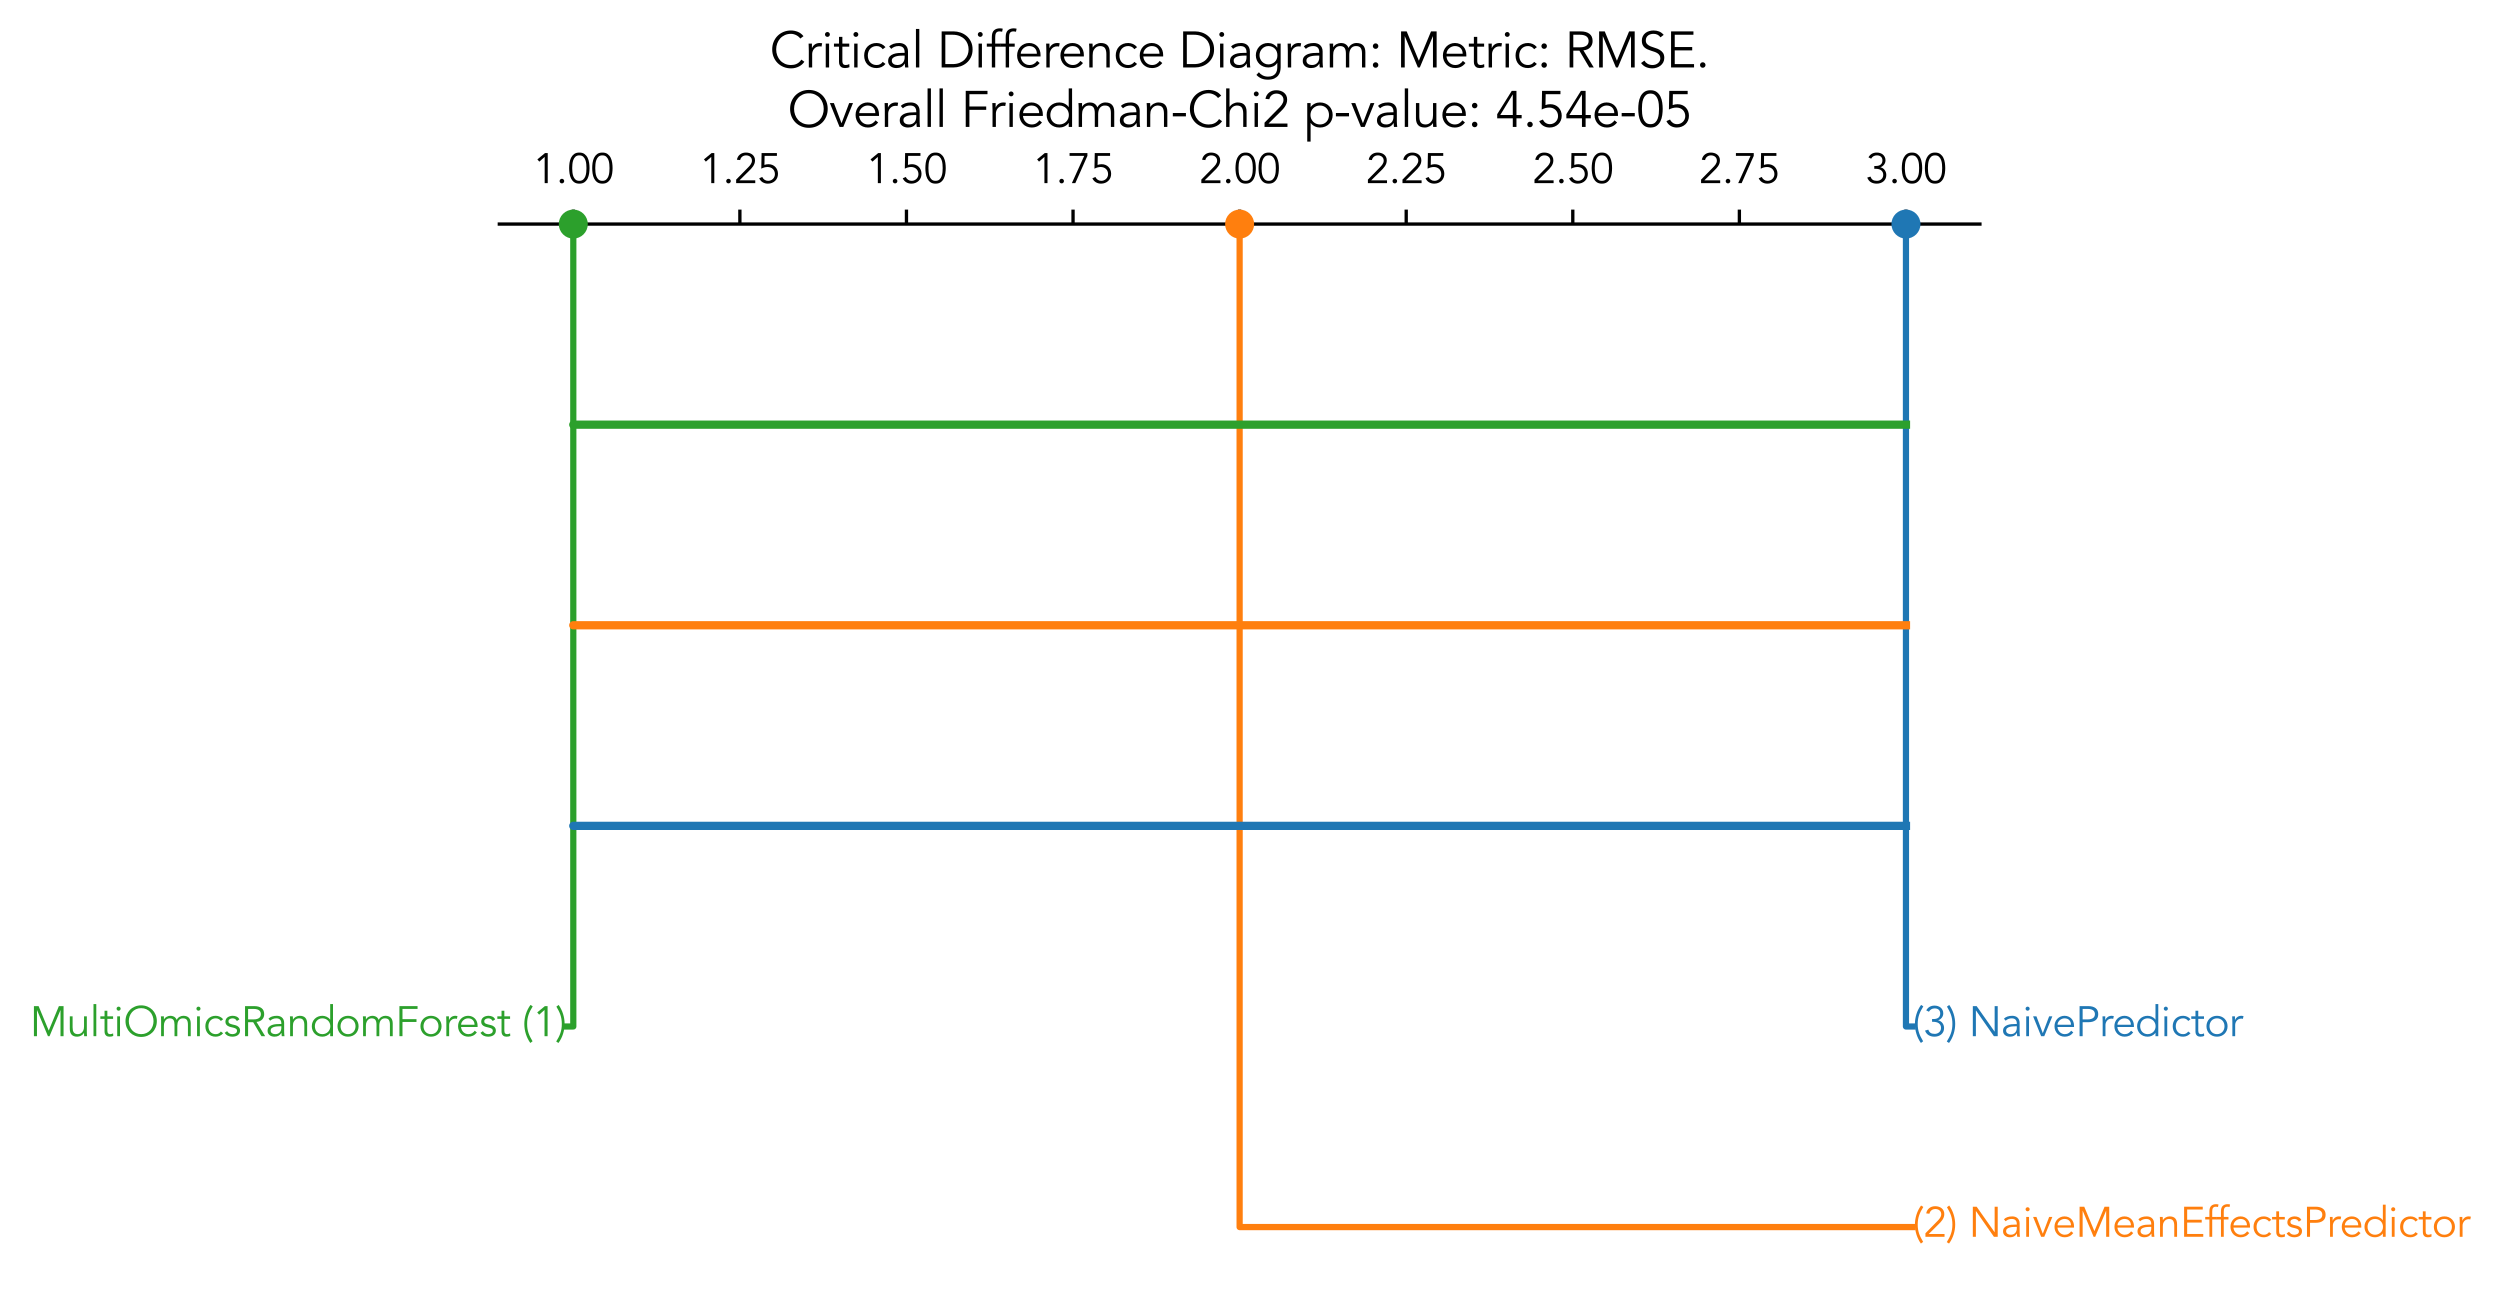 <?xml version="1.0" encoding="utf-8" standalone="no"?>
<!DOCTYPE svg PUBLIC "-//W3C//DTD SVG 1.1//EN"
  "http://www.w3.org/Graphics/SVG/1.1/DTD/svg11.dtd">
<svg xmlns:xlink="http://www.w3.org/1999/xlink" width="603.003pt" height="315.267pt" viewBox="0 0 603.003 315.267" xmlns="http://www.w3.org/2000/svg" version="1.1">
 <defs>
  <style type="text/css">*{stroke-linejoin: round; stroke-linecap: butt}</style>
 </defs>
 <g id="figure_1">
  <g id="patch_1">
   <path d="M -0 315.267 
L 603.003 315.267 
L 603.003 -0 
L -0 -0 
z
" style="fill: #ffffff"/>
  </g>
  <g id="axes_1">
   <g id="patch_2">
    <path d="M 120.439 308.067 
L 477.559 308.067 
L 477.559 41.955 
L 120.439 41.955 
z
" style="fill: #ffffff"/>
   </g>
   <g id="matplotlib.axis_1">
    <g id="xtick_1">
     <g id="line2d_1">
      <defs>
       <path id="m7c05113592" d="M 0 0 
L 0 -3.5 
" style="stroke: #000000; stroke-width: 0.8"/>
      </defs>
      <g>
       <use xlink:href="#m7c05113592" x="138.279" y="54.051" style="stroke: #000000; stroke-width: 0.8"/>
      </g>
     </g>
     <g id="text_1">
      <!-- 1.00 -->
      <g transform="translate(128.55 44.172) scale(0.1 -0.1)">
       <defs>
        <path id="Avenir-Book-31" d="M 2227 0 
L 1766 0 
L 1766 3955 
L 954 3238 
L 666 3584 
L 1818 4531 
L 2227 4531 
L 2227 0 
z
" transform="scale(0.016)"/>
        <path id="Avenir-Book-2e" d="M 1235 307 
Q 1235 173 1139 67 
Q 1043 -38 890 -38 
Q 736 -38 640 67 
Q 544 173 544 307 
Q 544 442 640 547 
Q 736 653 890 653 
Q 1043 653 1139 547 
Q 1235 442 1235 307 
z
" transform="scale(0.016)"/>
        <path id="Avenir-Book-30" d="M 1779 4186 
Q 1408 4186 1193 3987 
Q 979 3789 870 3494 
Q 762 3200 733 2867 
Q 704 2534 704 2266 
Q 704 1997 733 1664 
Q 762 1331 870 1036 
Q 979 742 1193 544 
Q 1408 346 1779 346 
Q 2150 346 2364 544 
Q 2579 742 2688 1036 
Q 2797 1331 2825 1664 
Q 2854 1997 2854 2266 
Q 2854 2534 2825 2867 
Q 2797 3200 2688 3494 
Q 2579 3789 2364 3987 
Q 2150 4186 1779 4186 
z
M 1779 4608 
Q 2266 4608 2566 4384 
Q 2867 4160 3033 3814 
Q 3200 3469 3257 3056 
Q 3315 2643 3315 2266 
Q 3315 1888 3257 1475 
Q 3200 1062 3033 716 
Q 2867 371 2566 147 
Q 2266 -77 1779 -77 
Q 1293 -77 992 147 
Q 691 371 524 716 
Q 358 1062 300 1475 
Q 243 1888 243 2266 
Q 243 2643 300 3056 
Q 358 3469 524 3814 
Q 691 4160 992 4384 
Q 1293 4608 1779 4608 
z
" transform="scale(0.016)"/>
       </defs>
       <use xlink:href="#Avenir-Book-31"/>
       <use xlink:href="#Avenir-Book-2e" transform="translate(55.6 0)"/>
       <use xlink:href="#Avenir-Book-30" transform="translate(83.4 0)"/>
       <use xlink:href="#Avenir-Book-30" transform="translate(139 0)"/>
      </g>
     </g>
    </g>
    <g id="xtick_2">
     <g id="line2d_2">
      <g>
       <use xlink:href="#m7c05113592" x="178.459" y="54.051" style="stroke: #000000; stroke-width: 0.8"/>
      </g>
     </g>
     <g id="text_2">
      <!-- 1.25 -->
      <g transform="translate(168.73 44.172) scale(0.1 -0.1)">
       <defs>
        <path id="Avenir-Book-32" d="M 3187 0 
L 307 0 
L 307 531 
L 2112 2368 
Q 2214 2470 2316 2585 
Q 2419 2701 2502 2829 
Q 2586 2957 2637 3097 
Q 2688 3238 2688 3392 
Q 2688 3578 2621 3725 
Q 2554 3872 2432 3974 
Q 2310 4077 2150 4131 
Q 1990 4186 1811 4186 
Q 1466 4186 1222 3994 
Q 979 3802 909 3475 
L 422 3526 
Q 518 4032 886 4320 
Q 1254 4608 1779 4608 
Q 2054 4608 2300 4534 
Q 2547 4461 2736 4313 
Q 2925 4166 3037 3945 
Q 3149 3725 3149 3430 
Q 3149 3168 3069 2950 
Q 2989 2733 2861 2541 
Q 2733 2349 2569 2176 
Q 2406 2003 2234 1837 
L 806 422 
L 3187 422 
L 3187 0 
z
" transform="scale(0.016)"/>
        <path id="Avenir-Book-35" d="M 2976 4109 
L 1120 4109 
L 1094 2746 
Q 1242 2803 1395 2828 
Q 1549 2854 1702 2854 
Q 2022 2854 2284 2745 
Q 2547 2637 2736 2441 
Q 2925 2246 3030 1980 
Q 3136 1715 3136 1402 
Q 3136 1075 3021 803 
Q 2906 531 2701 336 
Q 2496 141 2217 32 
Q 1939 -77 1613 -77 
Q 1184 -77 838 128 
Q 493 333 307 730 
L 762 928 
Q 890 659 1120 502 
Q 1350 346 1651 346 
Q 1869 346 2054 426 
Q 2240 506 2377 640 
Q 2515 774 2595 960 
Q 2675 1146 2675 1357 
Q 2675 1594 2592 1792 
Q 2509 1990 2361 2134 
Q 2214 2278 2009 2355 
Q 1805 2432 1562 2432 
Q 1318 2432 1078 2365 
Q 838 2298 621 2182 
L 666 4531 
L 2976 4531 
L 2976 4109 
z
" transform="scale(0.016)"/>
       </defs>
       <use xlink:href="#Avenir-Book-31"/>
       <use xlink:href="#Avenir-Book-2e" transform="translate(55.6 0)"/>
       <use xlink:href="#Avenir-Book-32" transform="translate(83.4 0)"/>
       <use xlink:href="#Avenir-Book-35" transform="translate(139 0)"/>
      </g>
     </g>
    </g>
    <g id="xtick_3">
     <g id="line2d_3">
      <g>
       <use xlink:href="#m7c05113592" x="218.639" y="54.051" style="stroke: #000000; stroke-width: 0.8"/>
      </g>
     </g>
     <g id="text_3">
      <!-- 1.50 -->
      <g transform="translate(208.91 44.172) scale(0.1 -0.1)">
       <use xlink:href="#Avenir-Book-31"/>
       <use xlink:href="#Avenir-Book-2e" transform="translate(55.6 0)"/>
       <use xlink:href="#Avenir-Book-35" transform="translate(83.4 0)"/>
       <use xlink:href="#Avenir-Book-30" transform="translate(139 0)"/>
      </g>
     </g>
    </g>
    <g id="xtick_4">
     <g id="line2d_4">
      <g>
       <use xlink:href="#m7c05113592" x="258.819" y="54.051" style="stroke: #000000; stroke-width: 0.8"/>
      </g>
     </g>
     <g id="text_4">
      <!-- 1.75 -->
      <g transform="translate(249.09 44.172) scale(0.1 -0.1)">
       <defs>
        <path id="Avenir-Book-37" d="M 3034 4109 
L 1210 0 
L 691 0 
L 2554 4109 
L 346 4109 
L 346 4531 
L 3034 4531 
L 3034 4109 
z
" transform="scale(0.016)"/>
       </defs>
       <use xlink:href="#Avenir-Book-31"/>
       <use xlink:href="#Avenir-Book-2e" transform="translate(55.6 0)"/>
       <use xlink:href="#Avenir-Book-37" transform="translate(83.4 0)"/>
       <use xlink:href="#Avenir-Book-35" transform="translate(139 0)"/>
      </g>
     </g>
    </g>
    <g id="xtick_5">
     <g id="line2d_5">
      <g>
       <use xlink:href="#m7c05113592" x="298.999" y="54.051" style="stroke: #000000; stroke-width: 0.8"/>
      </g>
     </g>
     <g id="text_5">
      <!-- 2.00 -->
      <g transform="translate(289.27 44.172) scale(0.1 -0.1)">
       <use xlink:href="#Avenir-Book-32"/>
       <use xlink:href="#Avenir-Book-2e" transform="translate(55.6 0)"/>
       <use xlink:href="#Avenir-Book-30" transform="translate(83.4 0)"/>
       <use xlink:href="#Avenir-Book-30" transform="translate(139 0)"/>
      </g>
     </g>
    </g>
    <g id="xtick_6">
     <g id="line2d_6">
      <g>
       <use xlink:href="#m7c05113592" x="339.179" y="54.051" style="stroke: #000000; stroke-width: 0.8"/>
      </g>
     </g>
     <g id="text_6">
      <!-- 2.25 -->
      <g transform="translate(329.45 44.172) scale(0.1 -0.1)">
       <use xlink:href="#Avenir-Book-32"/>
       <use xlink:href="#Avenir-Book-2e" transform="translate(55.6 0)"/>
       <use xlink:href="#Avenir-Book-32" transform="translate(83.4 0)"/>
       <use xlink:href="#Avenir-Book-35" transform="translate(139 0)"/>
      </g>
     </g>
    </g>
    <g id="xtick_7">
     <g id="line2d_7">
      <g>
       <use xlink:href="#m7c05113592" x="379.359" y="54.051" style="stroke: #000000; stroke-width: 0.8"/>
      </g>
     </g>
     <g id="text_7">
      <!-- 2.50 -->
      <g transform="translate(369.63 44.172) scale(0.1 -0.1)">
       <use xlink:href="#Avenir-Book-32"/>
       <use xlink:href="#Avenir-Book-2e" transform="translate(55.6 0)"/>
       <use xlink:href="#Avenir-Book-35" transform="translate(83.4 0)"/>
       <use xlink:href="#Avenir-Book-30" transform="translate(139 0)"/>
      </g>
     </g>
    </g>
    <g id="xtick_8">
     <g id="line2d_8">
      <g>
       <use xlink:href="#m7c05113592" x="419.539" y="54.051" style="stroke: #000000; stroke-width: 0.8"/>
      </g>
     </g>
     <g id="text_8">
      <!-- 2.75 -->
      <g transform="translate(409.81 44.172) scale(0.1 -0.1)">
       <use xlink:href="#Avenir-Book-32"/>
       <use xlink:href="#Avenir-Book-2e" transform="translate(55.6 0)"/>
       <use xlink:href="#Avenir-Book-37" transform="translate(83.4 0)"/>
       <use xlink:href="#Avenir-Book-35" transform="translate(139 0)"/>
      </g>
     </g>
    </g>
    <g id="xtick_9">
     <g id="line2d_9">
      <g>
       <use xlink:href="#m7c05113592" x="459.719" y="54.051" style="stroke: #000000; stroke-width: 0.8"/>
      </g>
     </g>
     <g id="text_9">
      <!-- 3.00 -->
      <g transform="translate(449.99 44.172) scale(0.1 -0.1)">
       <defs>
        <path id="Avenir-Book-33" d="M 1306 2586 
L 1542 2586 
Q 1741 2586 1923 2630 
Q 2106 2675 2240 2774 
Q 2374 2874 2454 3034 
Q 2534 3194 2534 3418 
Q 2534 3782 2313 3984 
Q 2093 4186 1696 4186 
Q 1408 4186 1190 4058 
Q 973 3930 832 3686 
L 429 3891 
Q 634 4256 950 4432 
Q 1267 4608 1683 4608 
Q 1952 4608 2189 4531 
Q 2426 4454 2605 4304 
Q 2784 4154 2889 3933 
Q 2995 3712 2995 3430 
Q 2995 3245 2934 3078 
Q 2874 2912 2768 2777 
Q 2662 2643 2521 2544 
Q 2381 2445 2227 2394 
L 2246 2381 
Q 2438 2342 2598 2236 
Q 2758 2131 2873 1977 
Q 2989 1824 3053 1632 
Q 3117 1440 3117 1229 
Q 3117 915 3001 672 
Q 2886 429 2688 262 
Q 2490 96 2227 9 
Q 1965 -77 1670 -77 
Q 1171 -77 800 140 
Q 429 358 243 838 
L 730 986 
Q 845 659 1072 502 
Q 1299 346 1709 346 
Q 1901 346 2073 410 
Q 2246 474 2377 592 
Q 2509 710 2582 876 
Q 2656 1043 2656 1242 
Q 2656 1498 2560 1674 
Q 2464 1850 2304 1958 
Q 2144 2067 1936 2115 
Q 1728 2163 1504 2163 
L 1306 2163 
L 1306 2586 
z
" transform="scale(0.016)"/>
       </defs>
       <use xlink:href="#Avenir-Book-33"/>
       <use xlink:href="#Avenir-Book-2e" transform="translate(55.6 0)"/>
       <use xlink:href="#Avenir-Book-30" transform="translate(83.4 0)"/>
       <use xlink:href="#Avenir-Book-30" transform="translate(139 0)"/>
      </g>
     </g>
    </g>
   </g>
   <g id="line2d_10">
    <path d="M 136.672 247.587 
L 138.279 247.587 
L 138.279 54.051 
" clip-path="url(#p76a6d957f1)" style="fill: none; stroke: #2ca02c; stroke-width: 1.5; stroke-linecap: square"/>
   </g>
   <g id="line2d_11">
    <path d="M 461.326 247.587 
L 459.719 247.587 
L 459.719 54.051 
" clip-path="url(#p76a6d957f1)" style="fill: none; stroke: #1f77b4; stroke-width: 1.5; stroke-linecap: square"/>
   </g>
   <g id="line2d_12">
    <path d="M 461.326 295.971 
L 298.999 295.971 
L 298.999 54.051 
" clip-path="url(#p76a6d957f1)" style="fill: none; stroke: #ff7f0e; stroke-width: 1.5; stroke-linecap: square"/>
   </g>
   <g id="patch_3">
    <path d="M 120.439 54.051 
L 477.559 54.051 
" style="fill: none; stroke: #000000; stroke-width: 0.8; stroke-linejoin: miter; stroke-linecap: square"/>
   </g>
   <g id="line2d_13">
    <path d="M 298.999 102.435 
L 138.279 102.435 
L 459.719 102.435 
" clip-path="url(#p76a6d957f1)" style="fill: none; stroke: #2ca02c; stroke-width: 2; stroke-linecap: square"/>
   </g>
   <g id="line2d_14">
    <path d="M 298.999 150.819 
L 138.279 150.819 
L 459.719 150.819 
" clip-path="url(#p76a6d957f1)" style="fill: none; stroke: #ff7f0e; stroke-width: 2; stroke-linecap: square"/>
   </g>
   <g id="line2d_15">
    <path d="M 298.999 199.203 
L 138.279 199.203 
L 459.719 199.203 
" clip-path="url(#p76a6d957f1)" style="fill: none; stroke: #1f77b4; stroke-width: 2; stroke-linecap: square"/>
   </g>
   <g id="PathCollection_1">
    <defs>
     <path id="m3300831e00" d="M 0 3 
C 0.796 3 1.559 2.684 2.121 2.121 
C 2.684 1.559 3 0.796 3 0 
C 3 -0.796 2.684 -1.559 2.121 -2.121 
C 1.559 -2.684 0.796 -3 0 -3 
C -0.796 -3 -1.559 -2.684 -2.121 -2.121 
C -2.684 -1.559 -3 -0.796 -3 0 
C -3 0.796 -2.684 1.559 -2.121 2.121 
C -1.559 2.684 -0.796 3 0 3 
z
" style="stroke: #2ca02c"/>
    </defs>
    <g clip-path="url(#p76a6d957f1)">
     <use xlink:href="#m3300831e00" x="138.279" y="54.051" style="fill: #2ca02c; stroke: #2ca02c"/>
    </g>
   </g>
   <g id="text_10">
    <!-- MultiOmicsRandomForest (1) -->
    <g style="fill: #2ca02c" transform="translate(7.2 249.927) scale(0.1 -0.1)">
     <defs>
      <path id="Avenir-Book-4d" d="M 2848 845 
L 4378 4531 
L 5082 4531 
L 5082 0 
L 4621 0 
L 4621 3917 
L 4608 3917 
L 2970 0 
L 2726 0 
L 1088 3917 
L 1075 3917 
L 1075 0 
L 614 0 
L 614 4531 
L 1318 4531 
L 2848 845 
z
" transform="scale(0.016)"/>
      <path id="Avenir-Book-75" d="M 2624 0 
Q 2611 122 2608 240 
Q 2605 358 2605 480 
L 2592 480 
Q 2522 358 2413 256 
Q 2304 154 2169 80 
Q 2035 6 1884 -35 
Q 1734 -77 1587 -77 
Q 1011 -77 736 227 
Q 461 531 461 1094 
L 461 2995 
L 883 2995 
L 883 1338 
Q 883 1088 921 896 
Q 960 704 1053 573 
Q 1146 442 1302 374 
Q 1459 307 1696 307 
Q 1728 307 1875 332 
Q 2022 358 2185 473 
Q 2349 589 2477 819 
Q 2605 1050 2605 1459 
L 2605 2995 
L 3027 2995 
L 3027 659 
Q 3027 538 3036 352 
Q 3046 166 3059 0 
L 2624 0 
z
" transform="scale(0.016)"/>
      <path id="Avenir-Book-6c" d="M 979 0 
L 557 0 
L 557 4838 
L 979 4838 
L 979 0 
z
" transform="scale(0.016)"/>
      <path id="Avenir-Book-74" d="M 2010 2611 
L 1146 2611 
L 1146 845 
Q 1146 678 1178 572 
Q 1210 467 1267 409 
Q 1325 352 1405 329 
Q 1485 307 1581 307 
Q 1690 307 1805 339 
Q 1920 371 2016 422 
L 2035 32 
Q 1798 -77 1466 -77 
Q 1344 -77 1213 -45 
Q 1082 -13 973 76 
Q 864 166 793 320 
Q 723 474 723 723 
L 723 2611 
L 90 2611 
L 90 2995 
L 723 2995 
L 723 3840 
L 1146 3840 
L 1146 2995 
L 2010 2995 
L 2010 2611 
z
" transform="scale(0.016)"/>
      <path id="Avenir-Book-69" d="M 1075 4147 
Q 1075 4013 979 3926 
Q 883 3840 768 3840 
Q 653 3840 557 3926 
Q 461 4013 461 4147 
Q 461 4282 557 4368 
Q 653 4454 768 4454 
Q 883 4454 979 4368 
Q 1075 4282 1075 4147 
z
M 979 0 
L 557 0 
L 557 2995 
L 979 2995 
L 979 0 
z
" transform="scale(0.016)"/>
      <path id="Avenir-Book-4f" d="M 4531 2266 
Q 4531 2656 4403 3011 
Q 4275 3366 4035 3635 
Q 3795 3904 3449 4064 
Q 3104 4224 2669 4224 
Q 2234 4224 1888 4064 
Q 1542 3904 1302 3635 
Q 1062 3366 934 3011 
Q 806 2656 806 2266 
Q 806 1875 934 1520 
Q 1062 1165 1302 896 
Q 1542 627 1888 467 
Q 2234 307 2669 307 
Q 3104 307 3449 467 
Q 3795 627 4035 896 
Q 4275 1165 4403 1520 
Q 4531 1875 4531 2266 
z
M 5030 2266 
Q 5030 1747 4851 1312 
Q 4672 877 4355 560 
Q 4038 243 3606 64 
Q 3174 -115 2669 -115 
Q 2163 -115 1731 64 
Q 1299 243 982 560 
Q 666 877 486 1312 
Q 307 1747 307 2266 
Q 307 2784 486 3219 
Q 666 3654 982 3971 
Q 1299 4288 1731 4467 
Q 2163 4646 2669 4646 
Q 3174 4646 3606 4467 
Q 4038 4288 4355 3971 
Q 4672 3654 4851 3219 
Q 5030 2784 5030 2266 
z
" transform="scale(0.016)"/>
      <path id="Avenir-Book-6d" d="M 461 2330 
Q 461 2496 451 2662 
Q 442 2829 429 2995 
L 883 2995 
L 883 2541 
L 896 2541 
Q 1050 2803 1322 2937 
Q 1594 3072 1862 3072 
Q 1984 3072 2121 3046 
Q 2259 3021 2387 2953 
Q 2515 2886 2627 2764 
Q 2739 2643 2816 2451 
Q 2944 2739 3222 2905 
Q 3501 3072 3802 3072 
Q 4378 3072 4653 2768 
Q 4928 2464 4928 1901 
L 4928 0 
L 4506 0 
L 4506 1747 
Q 4506 2202 4346 2445 
Q 4186 2688 3750 2688 
Q 3514 2688 3354 2595 
Q 3194 2502 3094 2348 
Q 2995 2195 2950 2000 
Q 2906 1805 2906 1594 
L 2906 0 
L 2483 0 
L 2483 1747 
Q 2483 2202 2323 2445 
Q 2163 2688 1728 2688 
Q 1690 2688 1552 2662 
Q 1414 2637 1267 2521 
Q 1120 2406 1001 2176 
Q 883 1946 883 1536 
L 883 0 
L 461 0 
L 461 2330 
z
" transform="scale(0.016)"/>
      <path id="Avenir-Book-63" d="M 2643 2291 
Q 2534 2458 2339 2573 
Q 2144 2688 1894 2688 
Q 1632 2694 1424 2604 
Q 1216 2515 1069 2355 
Q 922 2195 845 1974 
Q 768 1754 768 1498 
Q 768 1242 845 1021 
Q 922 800 1069 640 
Q 1216 480 1424 390 
Q 1632 301 1894 307 
Q 2144 307 2339 422 
Q 2534 538 2643 704 
L 2989 442 
Q 2765 179 2483 54 
Q 2202 -70 1894 -77 
Q 1530 -83 1235 35 
Q 941 154 733 365 
Q 525 576 416 867 
Q 307 1158 307 1498 
Q 307 1837 416 2128 
Q 525 2419 733 2630 
Q 941 2842 1235 2960 
Q 1530 3078 1894 3072 
Q 2202 3066 2483 2941 
Q 2765 2816 2989 2554 
L 2643 2291 
z
" transform="scale(0.016)"/>
      <path id="Avenir-Book-73" d="M 2048 2285 
Q 1952 2470 1792 2579 
Q 1632 2688 1402 2688 
Q 1293 2688 1181 2662 
Q 1069 2637 979 2582 
Q 890 2528 835 2445 
Q 781 2362 781 2240 
Q 781 2029 928 1933 
Q 1075 1837 1370 1766 
L 1798 1664 
Q 2112 1594 2320 1379 
Q 2528 1165 2528 845 
Q 2528 602 2429 426 
Q 2330 250 2166 138 
Q 2003 26 1792 -25 
Q 1581 -77 1363 -77 
Q 1018 -77 720 54 
Q 422 186 211 506 
L 576 755 
Q 704 550 899 428 
Q 1094 307 1363 307 
Q 1491 307 1619 336 
Q 1747 365 1846 425 
Q 1946 486 2006 582 
Q 2067 678 2067 806 
Q 2067 1030 1900 1129 
Q 1734 1229 1498 1286 
L 1088 1382 
Q 1011 1402 880 1446 
Q 749 1491 624 1580 
Q 499 1670 409 1814 
Q 320 1958 320 2170 
Q 320 2400 413 2573 
Q 506 2746 662 2854 
Q 819 2963 1017 3017 
Q 1216 3072 1427 3072 
Q 1741 3072 2009 2950 
Q 2278 2829 2426 2534 
L 2048 2285 
z
" transform="scale(0.016)"/>
      <path id="Avenir-Book-52" d="M 1075 2528 
L 1894 2528 
Q 2202 2528 2416 2592 
Q 2630 2656 2758 2761 
Q 2886 2867 2944 3011 
Q 3002 3155 3002 3322 
Q 3002 3482 2944 3626 
Q 2886 3770 2758 3878 
Q 2630 3987 2416 4048 
Q 2202 4109 1894 4109 
L 1075 4109 
L 1075 2528 
z
M 1075 0 
L 614 0 
L 614 4531 
L 2010 4531 
Q 2701 4531 3101 4230 
Q 3501 3930 3501 3322 
Q 3501 2848 3203 2525 
Q 2906 2202 2342 2150 
L 3648 0 
L 3085 0 
L 1843 2106 
L 1075 2106 
L 1075 0 
z
" transform="scale(0.016)"/>
      <path id="Avenir-Book-61" d="M 2163 1491 
Q 2003 1491 1763 1475 
Q 1523 1459 1302 1398 
Q 1082 1338 925 1210 
Q 768 1082 768 858 
Q 768 710 829 604 
Q 890 499 992 432 
Q 1094 365 1219 336 
Q 1344 307 1472 307 
Q 1702 307 1872 384 
Q 2042 461 2157 592 
Q 2272 723 2326 899 
Q 2381 1075 2381 1274 
L 2381 1491 
L 2163 1491 
z
M 2381 1837 
L 2381 1914 
Q 2381 2688 1613 2688 
Q 1088 2688 698 2336 
L 442 2637 
Q 864 3072 1709 3072 
Q 1926 3072 2128 3008 
Q 2330 2944 2477 2813 
Q 2624 2682 2713 2483 
Q 2803 2285 2803 2010 
L 2803 672 
Q 2803 499 2819 310 
Q 2835 122 2854 0 
L 2445 0 
Q 2426 109 2416 237 
Q 2406 365 2406 486 
L 2394 486 
Q 2208 186 1955 54 
Q 1702 -77 1338 -77 
Q 1139 -77 953 -22 
Q 768 32 624 144 
Q 480 256 393 419 
Q 307 582 307 800 
Q 307 1165 496 1373 
Q 685 1581 969 1683 
Q 1254 1786 1577 1811 
Q 1901 1837 2170 1837 
L 2381 1837 
z
" transform="scale(0.016)"/>
      <path id="Avenir-Book-6e" d="M 864 2995 
Q 877 2874 880 2755 
Q 883 2637 883 2515 
L 896 2515 
Q 966 2637 1075 2739 
Q 1184 2842 1318 2915 
Q 1453 2989 1603 3030 
Q 1754 3072 1901 3072 
Q 2477 3072 2752 2768 
Q 3027 2464 3027 1901 
L 3027 0 
L 2605 0 
L 2605 1658 
Q 2605 2157 2432 2422 
Q 2259 2688 1792 2688 
Q 1760 2688 1613 2662 
Q 1466 2637 1302 2521 
Q 1139 2406 1011 2176 
Q 883 1946 883 1536 
L 883 0 
L 461 0 
L 461 2336 
Q 461 2458 451 2643 
Q 442 2829 429 2995 
L 864 2995 
z
" transform="scale(0.016)"/>
      <path id="Avenir-Book-64" d="M 717 1498 
Q 717 1248 797 1030 
Q 877 813 1024 653 
Q 1171 493 1379 400 
Q 1587 307 1850 307 
Q 2106 307 2326 400 
Q 2547 493 2707 653 
Q 2867 813 2956 1030 
Q 3046 1248 3046 1498 
Q 3046 1747 2956 1964 
Q 2867 2182 2707 2342 
Q 2547 2502 2326 2595 
Q 2106 2688 1850 2688 
Q 1587 2688 1379 2595 
Q 1171 2502 1024 2342 
Q 877 2182 797 1964 
Q 717 1747 717 1498 
z
M 3450 0 
L 3027 0 
L 3027 499 
L 3014 499 
Q 2912 346 2771 237 
Q 2630 128 2476 57 
Q 2323 -13 2160 -45 
Q 1997 -77 1850 -77 
Q 1498 -77 1206 41 
Q 915 160 704 371 
Q 493 582 374 870 
Q 256 1158 256 1498 
Q 256 1837 374 2125 
Q 493 2413 704 2624 
Q 915 2835 1206 2953 
Q 1498 3072 1850 3072 
Q 1997 3072 2160 3040 
Q 2323 3008 2476 2937 
Q 2630 2867 2771 2758 
Q 2912 2650 3014 2496 
L 3027 2496 
L 3027 4838 
L 3450 4838 
L 3450 0 
z
" transform="scale(0.016)"/>
      <path id="Avenir-Book-6f" d="M 3027 1498 
Q 3027 1747 2947 1964 
Q 2867 2182 2720 2342 
Q 2573 2502 2365 2595 
Q 2157 2688 1894 2688 
Q 1632 2688 1424 2595 
Q 1216 2502 1072 2342 
Q 928 2182 848 1964 
Q 768 1747 768 1498 
Q 768 1248 848 1030 
Q 928 813 1072 653 
Q 1216 493 1424 400 
Q 1632 307 1894 307 
Q 2157 307 2365 400 
Q 2573 493 2720 653 
Q 2867 813 2947 1030 
Q 3027 1248 3027 1498 
z
M 3488 1498 
Q 3488 1158 3369 870 
Q 3251 582 3040 371 
Q 2829 160 2537 41 
Q 2246 -77 1894 -77 
Q 1549 -77 1257 41 
Q 966 160 755 371 
Q 544 582 425 870 
Q 307 1158 307 1498 
Q 307 1837 425 2125 
Q 544 2413 755 2624 
Q 966 2835 1257 2953 
Q 1549 3072 1894 3072 
Q 2246 3072 2537 2953 
Q 2829 2835 3040 2624 
Q 3251 2413 3369 2125 
Q 3488 1837 3488 1498 
z
" transform="scale(0.016)"/>
      <path id="Avenir-Book-46" d="M 1075 0 
L 614 0 
L 614 4531 
L 3347 4531 
L 3347 4109 
L 1075 4109 
L 1075 2566 
L 3187 2566 
L 3187 2144 
L 1075 2144 
L 1075 0 
z
" transform="scale(0.016)"/>
      <path id="Avenir-Book-72" d="M 506 2061 
Q 506 2259 496 2464 
Q 486 2669 480 2995 
L 896 2995 
L 896 2438 
L 909 2438 
Q 954 2560 1037 2672 
Q 1120 2784 1238 2873 
Q 1357 2963 1513 3017 
Q 1670 3072 1869 3072 
Q 2048 3072 2182 3034 
L 2099 2618 
Q 2016 2650 1856 2650 
Q 1613 2650 1440 2557 
Q 1267 2464 1152 2320 
Q 1037 2176 982 2009 
Q 928 1843 928 1690 
L 928 0 
L 506 0 
L 506 2061 
z
" transform="scale(0.016)"/>
      <path id="Avenir-Book-65" d="M 2790 1728 
Q 2790 2157 2534 2422 
Q 2278 2688 1818 2688 
Q 1613 2688 1421 2608 
Q 1229 2528 1085 2393 
Q 941 2259 854 2086 
Q 768 1914 768 1728 
L 2790 1728 
z
M 755 1382 
Q 774 1158 864 960 
Q 954 762 1101 618 
Q 1248 474 1440 390 
Q 1632 307 1856 307 
Q 2195 307 2441 464 
Q 2688 621 2816 826 
L 3142 557 
Q 2874 218 2550 70 
Q 2227 -77 1856 -77 
Q 1523 -77 1238 41 
Q 954 160 749 371 
Q 544 582 425 870 
Q 307 1158 307 1498 
Q 307 1837 422 2125 
Q 538 2413 742 2624 
Q 947 2835 1222 2953 
Q 1498 3072 1818 3072 
Q 2157 3072 2425 2950 
Q 2694 2829 2876 2627 
Q 3059 2426 3155 2154 
Q 3251 1882 3251 1574 
L 3251 1382 
L 755 1382 
z
" transform="scale(0.016)"/>
      <path id="Avenir-Book-20" transform="scale(0.016)"/>
      <path id="Avenir-Book-28" d="M 1613 4493 
Q 1408 4166 1251 3859 
Q 1094 3552 985 3235 
Q 877 2918 822 2579 
Q 768 2240 768 1843 
Q 768 1446 822 1113 
Q 877 781 979 473 
Q 1082 166 1235 -134 
Q 1389 -435 1587 -768 
L 1248 -1024 
Q 819 -422 582 320 
Q 346 1062 346 1843 
Q 346 2586 579 3334 
Q 813 4083 1274 4710 
L 1613 4493 
z
" transform="scale(0.016)"/>
      <path id="Avenir-Book-29" d="M 51 -806 
Q 256 -480 413 -173 
Q 570 134 678 451 
Q 787 768 841 1107 
Q 896 1446 896 1843 
Q 896 2240 841 2573 
Q 787 2906 684 3213 
Q 582 3520 428 3821 
Q 275 4122 77 4454 
L 416 4710 
Q 845 4109 1081 3366 
Q 1318 2624 1318 1843 
Q 1318 1101 1084 352 
Q 851 -397 390 -1024 
L 51 -806 
z
" transform="scale(0.016)"/>
     </defs>
     <use xlink:href="#Avenir-Book-4d"/>
     <use xlink:href="#Avenir-Book-75" transform="translate(89 0)"/>
     <use xlink:href="#Avenir-Book-6c" transform="translate(144.6 0)"/>
     <use xlink:href="#Avenir-Book-74" transform="translate(168.6 0)"/>
     <use xlink:href="#Avenir-Book-69" transform="translate(201.8 0)"/>
     <use xlink:href="#Avenir-Book-4f" transform="translate(225.8 0)"/>
     <use xlink:href="#Avenir-Book-6d" transform="translate(309.2 0)"/>
     <use xlink:href="#Avenir-Book-69" transform="translate(394.4 0)"/>
     <use xlink:href="#Avenir-Book-63" transform="translate(418.4 0)"/>
     <use xlink:href="#Avenir-Book-73" transform="translate(466.6 0)"/>
     <use xlink:href="#Avenir-Book-52" transform="translate(509.2 0)"/>
     <use xlink:href="#Avenir-Book-61" transform="translate(568.5 0)"/>
     <use xlink:href="#Avenir-Book-6e" transform="translate(620.4 0)"/>
     <use xlink:href="#Avenir-Book-64" transform="translate(676 0)"/>
     <use xlink:href="#Avenir-Book-6f" transform="translate(737.1 0)"/>
     <use xlink:href="#Avenir-Book-6d" transform="translate(796.4 0)"/>
     <use xlink:href="#Avenir-Book-46" transform="translate(881.6 0)"/>
     <use xlink:href="#Avenir-Book-6f" transform="translate(937.2 0)"/>
     <use xlink:href="#Avenir-Book-72" transform="translate(996.5 0)"/>
     <use xlink:href="#Avenir-Book-65" transform="translate(1027.95 0)"/>
     <use xlink:href="#Avenir-Book-73" transform="translate(1083.55 0)"/>
     <use xlink:href="#Avenir-Book-74" transform="translate(1126.15 0)"/>
     <use xlink:href="#Avenir-Book-20" transform="translate(1159.35 0)"/>
     <use xlink:href="#Avenir-Book-28" transform="translate(1187.15 0)"/>
     <use xlink:href="#Avenir-Book-31" transform="translate(1213.15 0)"/>
     <use xlink:href="#Avenir-Book-29" transform="translate(1268.75 0)"/>
    </g>
   </g>
   <g id="PathCollection_2">
    <defs>
     <path id="m4598ca66c0" d="M 0 3 
C 0.796 3 1.559 2.684 2.121 2.121 
C 2.684 1.559 3 0.796 3 0 
C 3 -0.796 2.684 -1.559 2.121 -2.121 
C 1.559 -2.684 0.796 -3 0 -3 
C -0.796 -3 -1.559 -2.684 -2.121 -2.121 
C -2.684 -1.559 -3 -0.796 -3 0 
C -3 0.796 -2.684 1.559 -2.121 2.121 
C -1.559 2.684 -0.796 3 0 3 
z
" style="stroke: #1f77b4"/>
    </defs>
    <g clip-path="url(#p76a6d957f1)">
     <use xlink:href="#m4598ca66c0" x="459.719" y="54.051" style="fill: #1f77b4; stroke: #1f77b4"/>
    </g>
   </g>
   <g id="text_11">
    <!-- (3) NaivePredictor -->
    <g style="fill: #1f77b4" transform="translate(461.326 249.927) scale(0.1 -0.1)">
     <defs>
      <path id="Avenir-Book-4e" d="M 3891 691 
L 3904 691 
L 3904 4531 
L 4365 4531 
L 4365 0 
L 3789 0 
L 1088 3878 
L 1075 3878 
L 1075 0 
L 614 0 
L 614 4531 
L 1190 4531 
L 3891 691 
z
" transform="scale(0.016)"/>
      <path id="Avenir-Book-76" d="M 1779 0 
L 1306 0 
L 90 2995 
L 595 2995 
L 1549 474 
L 1562 474 
L 2515 2995 
L 2995 2995 
L 1779 0 
z
" transform="scale(0.016)"/>
      <path id="Avenir-Book-50" d="M 1075 2528 
L 1818 2528 
Q 2125 2528 2339 2592 
Q 2554 2656 2682 2761 
Q 2810 2867 2867 3011 
Q 2925 3155 2925 3322 
Q 2925 3482 2867 3626 
Q 2810 3770 2682 3878 
Q 2554 3987 2339 4048 
Q 2125 4109 1818 4109 
L 1075 4109 
L 1075 2528 
z
M 614 4531 
L 1933 4531 
Q 2624 4531 3024 4230 
Q 3424 3930 3424 3322 
Q 3424 2714 3024 2410 
Q 2624 2106 1933 2106 
L 1075 2106 
L 1075 0 
L 614 0 
L 614 4531 
z
" transform="scale(0.016)"/>
     </defs>
     <use xlink:href="#Avenir-Book-28"/>
     <use xlink:href="#Avenir-Book-33" transform="translate(26 0)"/>
     <use xlink:href="#Avenir-Book-29" transform="translate(81.6 0)"/>
     <use xlink:href="#Avenir-Book-20" transform="translate(107.6 0)"/>
     <use xlink:href="#Avenir-Book-4e" transform="translate(135.4 0)"/>
     <use xlink:href="#Avenir-Book-61" transform="translate(213.2 0)"/>
     <use xlink:href="#Avenir-Book-69" transform="translate(265.1 0)"/>
     <use xlink:href="#Avenir-Book-76" transform="translate(289.1 0)"/>
     <use xlink:href="#Avenir-Book-65" transform="translate(337.3 0)"/>
     <use xlink:href="#Avenir-Book-50" transform="translate(392.9 0)"/>
     <use xlink:href="#Avenir-Book-72" transform="translate(450.3 0)"/>
     <use xlink:href="#Avenir-Book-65" transform="translate(481.75 0)"/>
     <use xlink:href="#Avenir-Book-64" transform="translate(537.35 0)"/>
     <use xlink:href="#Avenir-Book-69" transform="translate(598.45 0)"/>
     <use xlink:href="#Avenir-Book-63" transform="translate(622.45 0)"/>
     <use xlink:href="#Avenir-Book-74" transform="translate(670.65 0)"/>
     <use xlink:href="#Avenir-Book-6f" transform="translate(703.85 0)"/>
     <use xlink:href="#Avenir-Book-72" transform="translate(763.15 0)"/>
    </g>
   </g>
   <g id="PathCollection_3">
    <defs>
     <path id="m97a43e2c0d" d="M 0 3 
C 0.796 3 1.559 2.684 2.121 2.121 
C 2.684 1.559 3 0.796 3 0 
C 3 -0.796 2.684 -1.559 2.121 -2.121 
C 1.559 -2.684 0.796 -3 0 -3 
C -0.796 -3 -1.559 -2.684 -2.121 -2.121 
C -2.684 -1.559 -3 -0.796 -3 0 
C -3 0.796 -2.684 1.559 -2.121 2.121 
C -1.559 2.684 -0.796 3 0 3 
z
" style="stroke: #ff7f0e"/>
    </defs>
    <g clip-path="url(#p76a6d957f1)">
     <use xlink:href="#m97a43e2c0d" x="298.999" y="54.051" style="fill: #ff7f0e; stroke: #ff7f0e"/>
    </g>
   </g>
   <g id="text_12">
    <!-- (2) NaiveMeanEffectsPredictor -->
    <g style="fill: #ff7f0e" transform="translate(461.326 298.311) scale(0.1 -0.1)">
     <defs>
      <path id="Avenir-Book-45" d="M 1075 422 
L 3501 422 
L 3501 0 
L 614 0 
L 614 4531 
L 3424 4531 
L 3424 4109 
L 1075 4109 
L 1075 2566 
L 3270 2566 
L 3270 2144 
L 1075 2144 
L 1075 422 
z
" transform="scale(0.016)"/>
      <path id="Avenir-Book-66" d="M 1856 2611 
L 1146 2611 
L 1146 0 
L 723 0 
L 723 2611 
L 90 2611 
L 90 2995 
L 723 2995 
L 723 3814 
Q 723 4410 998 4662 
Q 1274 4915 1728 4915 
Q 1818 4915 1910 4902 
Q 2003 4890 2093 4870 
L 2016 4486 
Q 1939 4506 1856 4518 
Q 1773 4531 1690 4531 
Q 1517 4531 1408 4473 
Q 1299 4416 1241 4310 
Q 1184 4205 1165 4064 
Q 1146 3923 1146 3763 
L 1146 2995 
L 1856 2995 
L 1856 2611 
z
" transform="scale(0.016)"/>
     </defs>
     <use xlink:href="#Avenir-Book-28"/>
     <use xlink:href="#Avenir-Book-32" transform="translate(26 0)"/>
     <use xlink:href="#Avenir-Book-29" transform="translate(81.6 0)"/>
     <use xlink:href="#Avenir-Book-20" transform="translate(107.6 0)"/>
     <use xlink:href="#Avenir-Book-4e" transform="translate(135.4 0)"/>
     <use xlink:href="#Avenir-Book-61" transform="translate(213.2 0)"/>
     <use xlink:href="#Avenir-Book-69" transform="translate(265.1 0)"/>
     <use xlink:href="#Avenir-Book-76" transform="translate(289.1 0)"/>
     <use xlink:href="#Avenir-Book-65" transform="translate(337.3 0)"/>
     <use xlink:href="#Avenir-Book-4d" transform="translate(392.9 0)"/>
     <use xlink:href="#Avenir-Book-65" transform="translate(481.9 0)"/>
     <use xlink:href="#Avenir-Book-61" transform="translate(537.5 0)"/>
     <use xlink:href="#Avenir-Book-6e" transform="translate(589.4 0)"/>
     <use xlink:href="#Avenir-Book-45" transform="translate(645 0)"/>
     <use xlink:href="#Avenir-Book-66" transform="translate(704.3 0)"/>
     <use xlink:href="#Avenir-Book-66" transform="translate(732.15 0)"/>
     <use xlink:href="#Avenir-Book-65" transform="translate(761.75 0)"/>
     <use xlink:href="#Avenir-Book-63" transform="translate(817.35 0)"/>
     <use xlink:href="#Avenir-Book-74" transform="translate(865.55 0)"/>
     <use xlink:href="#Avenir-Book-73" transform="translate(898.75 0)"/>
     <use xlink:href="#Avenir-Book-50" transform="translate(941.35 0)"/>
     <use xlink:href="#Avenir-Book-72" transform="translate(998.75 0)"/>
     <use xlink:href="#Avenir-Book-65" transform="translate(1030.2 0)"/>
     <use xlink:href="#Avenir-Book-64" transform="translate(1085.8 0)"/>
     <use xlink:href="#Avenir-Book-69" transform="translate(1146.9 0)"/>
     <use xlink:href="#Avenir-Book-63" transform="translate(1170.9 0)"/>
     <use xlink:href="#Avenir-Book-74" transform="translate(1219.1 0)"/>
     <use xlink:href="#Avenir-Book-6f" transform="translate(1252.3 0)"/>
     <use xlink:href="#Avenir-Book-72" transform="translate(1311.6 0)"/>
    </g>
   </g>
   <g id="text_13">
    <!-- Critical Difference Diagram: Metric: RMSE. -->
    <g transform="translate(185.668 16.271) scale(0.12 -0.12)">
     <defs>
      <path id="Avenir-Book-43" d="M 4346 717 
Q 4230 544 4060 390 
Q 3891 237 3673 125 
Q 3456 13 3203 -51 
Q 2950 -115 2669 -115 
Q 2163 -115 1731 64 
Q 1299 243 982 560 
Q 666 877 486 1312 
Q 307 1747 307 2266 
Q 307 2784 486 3219 
Q 666 3654 982 3971 
Q 1299 4288 1731 4467 
Q 2163 4646 2669 4646 
Q 3091 4646 3513 4480 
Q 3936 4314 4237 3930 
L 3834 3629 
Q 3763 3738 3641 3846 
Q 3520 3955 3363 4038 
Q 3206 4122 3027 4173 
Q 2848 4224 2669 4224 
Q 2234 4224 1888 4064 
Q 1542 3904 1302 3635 
Q 1062 3366 934 3011 
Q 806 2656 806 2266 
Q 806 1875 934 1520 
Q 1062 1165 1302 896 
Q 1542 627 1888 467 
Q 2234 307 2669 307 
Q 2848 307 3024 339 
Q 3200 371 3369 448 
Q 3539 525 3689 656 
Q 3840 787 3968 986 
L 4346 717 
z
" transform="scale(0.016)"/>
      <path id="Avenir-Book-44" d="M 1011 422 
L 1907 422 
Q 2426 422 2806 579 
Q 3187 736 3440 995 
Q 3693 1254 3814 1584 
Q 3936 1914 3936 2266 
Q 3936 2618 3814 2947 
Q 3693 3277 3440 3536 
Q 3187 3795 2806 3952 
Q 2426 4109 1907 4109 
L 1011 4109 
L 1011 422 
z
M 550 4531 
L 2054 4531 
Q 2477 4531 2902 4390 
Q 3328 4250 3670 3965 
Q 4013 3680 4224 3254 
Q 4435 2829 4435 2266 
Q 4435 1696 4224 1273 
Q 4013 851 3670 566 
Q 3328 282 2902 141 
Q 2477 0 2054 0 
L 550 0 
L 550 4531 
z
" transform="scale(0.016)"/>
      <path id="Avenir-Book-67" d="M 768 1536 
Q 768 1299 854 1091 
Q 941 883 1091 726 
Q 1242 570 1443 477 
Q 1645 384 1882 384 
Q 2112 384 2320 467 
Q 2528 550 2688 700 
Q 2848 851 2934 1062 
Q 3021 1274 3014 1536 
Q 3014 1773 2937 1981 
Q 2861 2189 2713 2345 
Q 2566 2502 2355 2595 
Q 2144 2688 1882 2688 
Q 1645 2688 1443 2595 
Q 1242 2502 1091 2345 
Q 941 2189 854 1981 
Q 768 1773 768 1536 
z
M 691 -602 
Q 877 -851 1174 -1001 
Q 1472 -1152 1837 -1152 
Q 2157 -1152 2381 -1059 
Q 2605 -966 2742 -806 
Q 2880 -646 2941 -432 
Q 3002 -218 3002 26 
L 3002 563 
L 2989 563 
Q 2784 256 2489 128 
Q 2195 0 1869 0 
Q 1542 0 1257 115 
Q 973 230 761 432 
Q 550 634 428 915 
Q 307 1197 307 1523 
Q 307 1850 422 2131 
Q 538 2413 739 2624 
Q 941 2835 1219 2953 
Q 1498 3072 1830 3072 
Q 1965 3072 2115 3046 
Q 2266 3021 2416 2957 
Q 2566 2893 2713 2781 
Q 2861 2669 2989 2496 
L 3002 2496 
L 3002 2995 
L 3424 2995 
L 3424 26 
Q 3424 -218 3363 -493 
Q 3302 -768 3126 -998 
Q 2950 -1229 2636 -1382 
Q 2323 -1536 1818 -1536 
Q 1370 -1536 1018 -1389 
Q 666 -1242 378 -934 
L 691 -602 
z
" transform="scale(0.016)"/>
      <path id="Avenir-Book-3a" d="M 1235 307 
Q 1235 173 1139 67 
Q 1043 -38 890 -38 
Q 736 -38 640 67 
Q 544 173 544 307 
Q 544 442 640 547 
Q 736 653 890 653 
Q 1043 653 1139 547 
Q 1235 442 1235 307 
z
M 1235 2682 
Q 1235 2547 1139 2441 
Q 1043 2336 890 2336 
Q 736 2336 640 2441 
Q 544 2547 544 2682 
Q 544 2816 640 2921 
Q 736 3027 890 3027 
Q 1043 3027 1139 2921 
Q 1235 2816 1235 2682 
z
" transform="scale(0.016)"/>
      <path id="Avenir-Book-53" d="M 2758 3782 
Q 2458 4224 1882 4224 
Q 1702 4224 1529 4176 
Q 1357 4128 1219 4029 
Q 1082 3930 998 3773 
Q 915 3616 915 3405 
Q 915 3098 1088 2928 
Q 1261 2758 1517 2649 
Q 1773 2541 2077 2454 
Q 2381 2368 2637 2224 
Q 2893 2080 3065 1843 
Q 3238 1606 3238 1197 
Q 3238 890 3107 643 
Q 2976 397 2761 230 
Q 2547 64 2281 -25 
Q 2016 -115 1747 -115 
Q 1331 -115 956 41 
Q 582 198 320 557 
L 736 858 
Q 883 608 1145 457 
Q 1408 307 1766 307 
Q 1939 307 2112 361 
Q 2285 416 2422 521 
Q 2560 627 2649 780 
Q 2739 934 2739 1133 
Q 2739 1370 2640 1526 
Q 2541 1683 2377 1788 
Q 2214 1894 2006 1964 
Q 1798 2035 1577 2105 
Q 1357 2176 1149 2265 
Q 941 2355 777 2492 
Q 614 2630 515 2838 
Q 416 3046 416 3360 
Q 416 3686 541 3929 
Q 666 4173 874 4333 
Q 1082 4493 1344 4569 
Q 1606 4646 1882 4646 
Q 2266 4646 2579 4524 
Q 2893 4403 3162 4096 
L 2758 3782 
z
" transform="scale(0.016)"/>
     </defs>
     <use xlink:href="#Avenir-Book-43"/>
     <use xlink:href="#Avenir-Book-72" transform="translate(70.4 0)"/>
     <use xlink:href="#Avenir-Book-69" transform="translate(103.6 0)"/>
     <use xlink:href="#Avenir-Book-74" transform="translate(127.6 0)"/>
     <use xlink:href="#Avenir-Book-69" transform="translate(160.8 0)"/>
     <use xlink:href="#Avenir-Book-63" transform="translate(184.8 0)"/>
     <use xlink:href="#Avenir-Book-61" transform="translate(233 0)"/>
     <use xlink:href="#Avenir-Book-6c" transform="translate(284.9 0)"/>
     <use xlink:href="#Avenir-Book-20" transform="translate(308.9 0)"/>
     <use xlink:href="#Avenir-Book-44" transform="translate(336.7 0)"/>
     <use xlink:href="#Avenir-Book-69" transform="translate(410.8 0)"/>
     <use xlink:href="#Avenir-Book-66" transform="translate(434.8 0)"/>
     <use xlink:href="#Avenir-Book-66" transform="translate(462.65 0)"/>
     <use xlink:href="#Avenir-Book-65" transform="translate(492.25 0)"/>
     <use xlink:href="#Avenir-Book-72" transform="translate(547.85 0)"/>
     <use xlink:href="#Avenir-Book-65" transform="translate(579.3 0)"/>
     <use xlink:href="#Avenir-Book-6e" transform="translate(634.9 0)"/>
     <use xlink:href="#Avenir-Book-63" transform="translate(690.5 0)"/>
     <use xlink:href="#Avenir-Book-65" transform="translate(738.7 0)"/>
     <use xlink:href="#Avenir-Book-20" transform="translate(794.3 0)"/>
     <use xlink:href="#Avenir-Book-44" transform="translate(822.1 0)"/>
     <use xlink:href="#Avenir-Book-69" transform="translate(896.2 0)"/>
     <use xlink:href="#Avenir-Book-61" transform="translate(920.2 0)"/>
     <use xlink:href="#Avenir-Book-67" transform="translate(972.1 0)"/>
     <use xlink:href="#Avenir-Book-72" transform="translate(1033.2 0)"/>
     <use xlink:href="#Avenir-Book-61" transform="translate(1066.4 0)"/>
     <use xlink:href="#Avenir-Book-6d" transform="translate(1118.3 0)"/>
     <use xlink:href="#Avenir-Book-3a" transform="translate(1203.5 0)"/>
     <use xlink:href="#Avenir-Book-20" transform="translate(1231.3 0)"/>
     <use xlink:href="#Avenir-Book-4d" transform="translate(1259.1 0)"/>
     <use xlink:href="#Avenir-Book-65" transform="translate(1348.1 0)"/>
     <use xlink:href="#Avenir-Book-74" transform="translate(1403.7 0)"/>
     <use xlink:href="#Avenir-Book-72" transform="translate(1436.9 0)"/>
     <use xlink:href="#Avenir-Book-69" transform="translate(1470.1 0)"/>
     <use xlink:href="#Avenir-Book-63" transform="translate(1494.1 0)"/>
     <use xlink:href="#Avenir-Book-3a" transform="translate(1542.3 0)"/>
     <use xlink:href="#Avenir-Book-20" transform="translate(1570.1 0)"/>
     <use xlink:href="#Avenir-Book-52" transform="translate(1597.9 0)"/>
     <use xlink:href="#Avenir-Book-4d" transform="translate(1657.2 0)"/>
     <use xlink:href="#Avenir-Book-53" transform="translate(1746.2 0)"/>
     <use xlink:href="#Avenir-Book-45" transform="translate(1801.8 0)"/>
     <use xlink:href="#Avenir-Book-2e" transform="translate(1861.1 0)"/>
    </g>
    <!-- Overall Friedman-Chi2 p-value: 4.54e-05 -->
    <g transform="translate(189.984 30.612) scale(0.12 -0.12)">
     <defs>
      <path id="Avenir-Book-2d" d="M 1888 1325 
L 243 1325 
L 243 1747 
L 1888 1747 
L 1888 1325 
z
" transform="scale(0.016)"/>
      <path id="Avenir-Book-68" d="M 461 4838 
L 883 4838 
L 883 2515 
L 896 2515 
Q 966 2637 1075 2739 
Q 1184 2842 1318 2915 
Q 1453 2989 1603 3030 
Q 1754 3072 1901 3072 
Q 2477 3072 2752 2768 
Q 3027 2464 3027 1901 
L 3027 0 
L 2605 0 
L 2605 1658 
Q 2605 2157 2432 2422 
Q 2259 2688 1792 2688 
Q 1760 2688 1613 2662 
Q 1466 2637 1302 2521 
Q 1139 2406 1011 2176 
Q 883 1946 883 1536 
L 883 0 
L 461 0 
L 461 4838 
z
" transform="scale(0.016)"/>
      <path id="Avenir-Book-70" d="M 3194 1498 
Q 3194 1747 3114 1964 
Q 3034 2182 2886 2342 
Q 2739 2502 2531 2595 
Q 2323 2688 2061 2688 
Q 1798 2688 1580 2595 
Q 1363 2502 1203 2342 
Q 1043 2182 953 1964 
Q 864 1747 864 1498 
Q 864 1248 953 1030 
Q 1043 813 1203 653 
Q 1363 493 1580 400 
Q 1798 307 2061 307 
Q 2323 307 2531 400 
Q 2739 493 2886 653 
Q 3034 813 3114 1030 
Q 3194 1248 3194 1498 
z
M 461 2995 
L 883 2995 
L 883 2496 
L 896 2496 
Q 998 2650 1139 2758 
Q 1280 2867 1433 2937 
Q 1587 3008 1750 3040 
Q 1914 3072 2061 3072 
Q 2413 3072 2704 2953 
Q 2995 2835 3206 2624 
Q 3418 2413 3536 2125 
Q 3654 1837 3654 1498 
Q 3654 1158 3536 870 
Q 3418 582 3206 371 
Q 2995 160 2704 41 
Q 2413 -77 2061 -77 
Q 1914 -77 1750 -45 
Q 1587 -13 1433 57 
Q 1280 128 1139 237 
Q 998 346 896 499 
L 883 499 
L 883 -1843 
L 461 -1843 
L 461 2995 
z
" transform="scale(0.016)"/>
      <path id="Avenir-Book-34" d="M 2202 4070 
L 2189 4070 
L 627 1498 
L 2202 1498 
L 2202 4070 
z
M 2662 1498 
L 3315 1498 
L 3315 1075 
L 2662 1075 
L 2662 0 
L 2202 0 
L 2202 1075 
L 243 1075 
L 243 1600 
L 2074 4531 
L 2662 4531 
L 2662 1498 
z
" transform="scale(0.016)"/>
     </defs>
     <use xlink:href="#Avenir-Book-4f"/>
     <use xlink:href="#Avenir-Book-76" transform="translate(83.4 0)"/>
     <use xlink:href="#Avenir-Book-65" transform="translate(131.6 0)"/>
     <use xlink:href="#Avenir-Book-72" transform="translate(187.2 0)"/>
     <use xlink:href="#Avenir-Book-61" transform="translate(220.4 0)"/>
     <use xlink:href="#Avenir-Book-6c" transform="translate(272.3 0)"/>
     <use xlink:href="#Avenir-Book-6c" transform="translate(296.3 0)"/>
     <use xlink:href="#Avenir-Book-20" transform="translate(320.3 0)"/>
     <use xlink:href="#Avenir-Book-46" transform="translate(348.1 0)"/>
     <use xlink:href="#Avenir-Book-72" transform="translate(403.7 0)"/>
     <use xlink:href="#Avenir-Book-69" transform="translate(436.9 0)"/>
     <use xlink:href="#Avenir-Book-65" transform="translate(460.9 0)"/>
     <use xlink:href="#Avenir-Book-64" transform="translate(516.5 0)"/>
     <use xlink:href="#Avenir-Book-6d" transform="translate(577.6 0)"/>
     <use xlink:href="#Avenir-Book-61" transform="translate(662.8 0)"/>
     <use xlink:href="#Avenir-Book-6e" transform="translate(714.7 0)"/>
     <use xlink:href="#Avenir-Book-2d" transform="translate(770.3 0)"/>
     <use xlink:href="#Avenir-Book-43" transform="translate(803.6 0)"/>
     <use xlink:href="#Avenir-Book-68" transform="translate(874 0)"/>
     <use xlink:href="#Avenir-Book-69" transform="translate(929.6 0)"/>
     <use xlink:href="#Avenir-Book-32" transform="translate(953.6 0)"/>
     <use xlink:href="#Avenir-Book-20" transform="translate(1009.2 0)"/>
     <use xlink:href="#Avenir-Book-70" transform="translate(1037 0)"/>
     <use xlink:href="#Avenir-Book-2d" transform="translate(1098.1 0)"/>
     <use xlink:href="#Avenir-Book-76" transform="translate(1131.4 0)"/>
     <use xlink:href="#Avenir-Book-61" transform="translate(1179.6 0)"/>
     <use xlink:href="#Avenir-Book-6c" transform="translate(1231.5 0)"/>
     <use xlink:href="#Avenir-Book-75" transform="translate(1255.5 0)"/>
     <use xlink:href="#Avenir-Book-65" transform="translate(1311.1 0)"/>
     <use xlink:href="#Avenir-Book-3a" transform="translate(1366.7 0)"/>
     <use xlink:href="#Avenir-Book-20" transform="translate(1394.5 0)"/>
     <use xlink:href="#Avenir-Book-34" transform="translate(1422.3 0)"/>
     <use xlink:href="#Avenir-Book-2e" transform="translate(1477.9 0)"/>
     <use xlink:href="#Avenir-Book-35" transform="translate(1505.7 0)"/>
     <use xlink:href="#Avenir-Book-34" transform="translate(1561.3 0)"/>
     <use xlink:href="#Avenir-Book-65" transform="translate(1616.9 0)"/>
     <use xlink:href="#Avenir-Book-2d" transform="translate(1672.5 0)"/>
     <use xlink:href="#Avenir-Book-30" transform="translate(1705.8 0)"/>
     <use xlink:href="#Avenir-Book-35" transform="translate(1761.4 0)"/>
    </g>
   </g>
  </g>
 </g>
 <defs>
  <clipPath id="p76a6d957f1">
   <rect x="120.439" y="41.955" width="357.12" height="266.112"/>
  </clipPath>
 </defs>
</svg>
